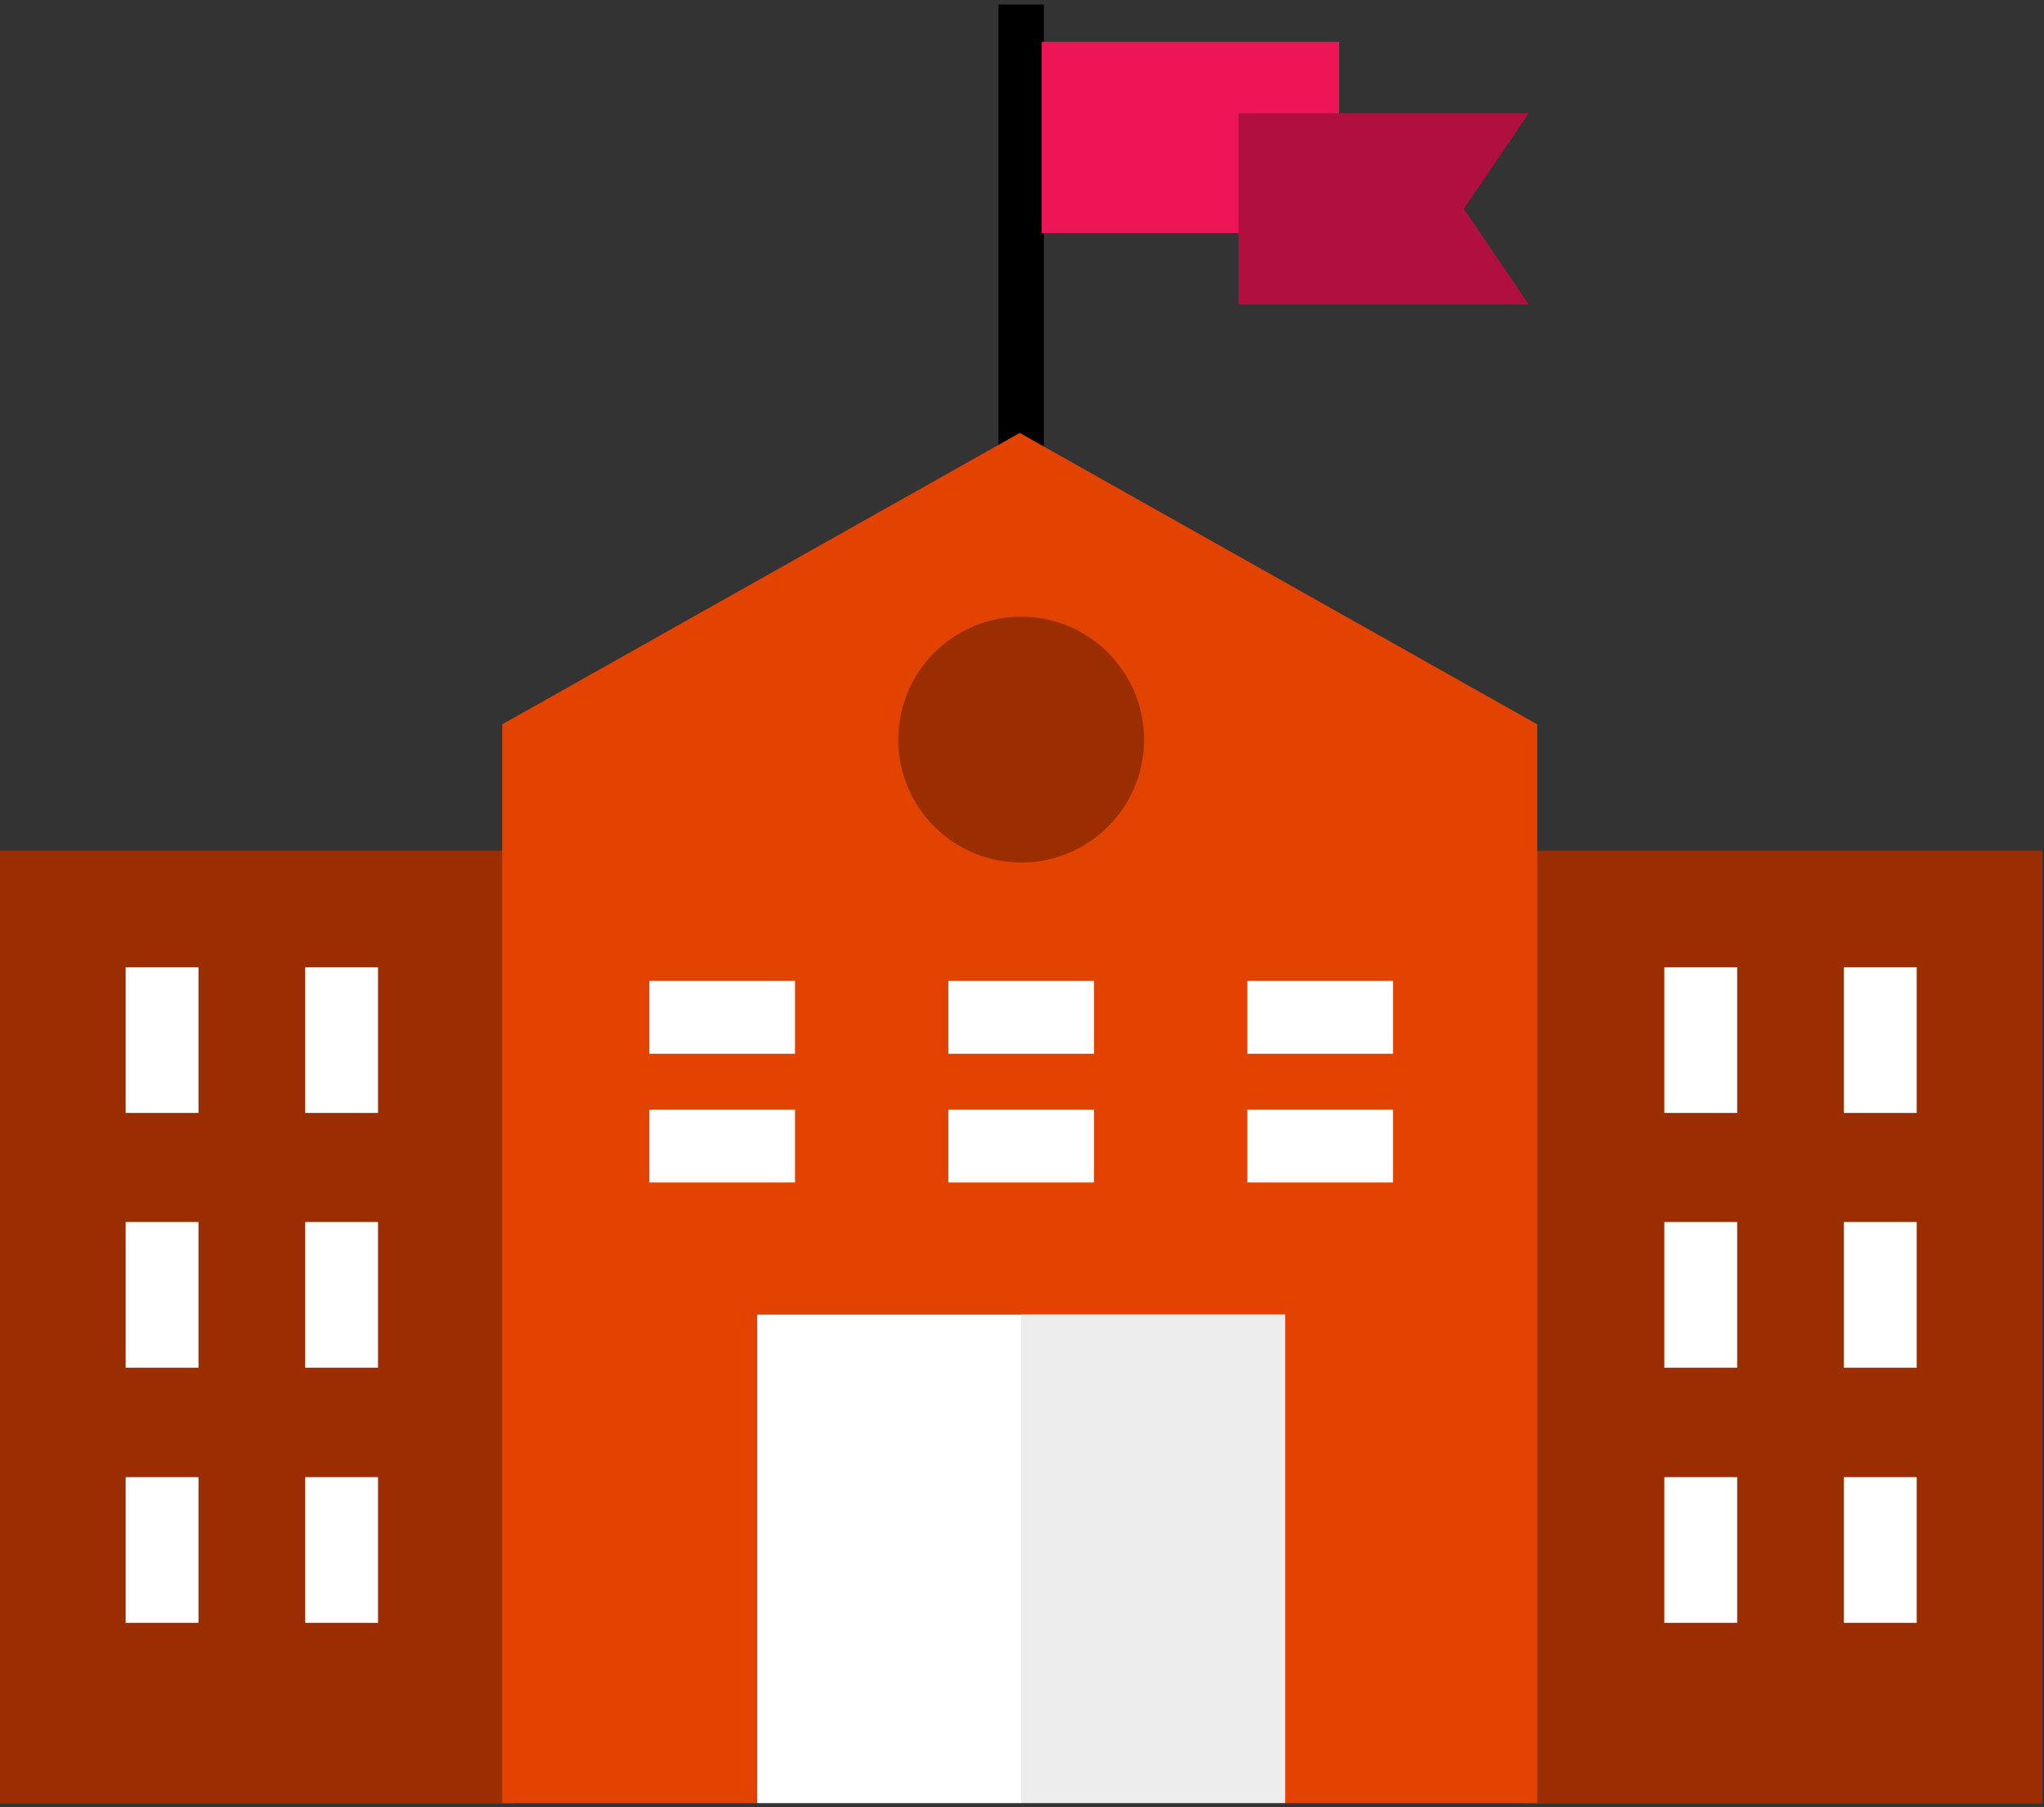 <?xml version="1.0" encoding="UTF-8"?>
<svg width="449px" height="397px" viewBox="0 0 449 397" version="1.1" xmlns="http://www.w3.org/2000/svg" xmlns:xlink="http://www.w3.org/1999/xlink">
    <rect x="0" y="0" width="449" height="397" fill="#333333" stroke="none"/>
    <title>illustration/Institute</title>
    <g id="illustration/Institute" stroke="none" stroke-width="1" fill="none" fill-rule="evenodd">
        <polygon id="Fill-1" fill="#9A2E00" points="334.64 396.141 448.64 396.141 448.64 186.86 334.64 186.86"></polygon>
        <polygon id="Fill-2" fill="#FFFFFF" points="166.32 396.062 224.32 396.062 224.32 288.701 166.32 288.701"></polygon>
        <polygon id="Fill-3" fill="#000000" points="219.336 107.712 229.303 107.712 229.303 1.001 219.336 1.001"></polygon>
        <g id="Group-30" transform="translate(0, 9.141)">
            <polygon id="Fill-9" fill="#9A2E00" points="0 387 113 387 113 177.72 0 177.72"></polygon>
            <path d="M224.32,127.72 C210.226,127.72 198.8,139.146 198.8,153.24 C198.8,167.334 210.226,178.76 224.32,178.76 C238.414,178.76 249.84,167.334 249.84,153.24 C249.796,139.164 238.396,127.764 224.32,127.72 L224.32,127.72 Z M282.32,386.921 L282.32,279.56 L166.32,279.56 L166.32,386.921 L110.32,386.921 L110.32,149.96 L224,85.96 L337.68,149.96 L337.68,386.921 L282.32,386.921 Z" id="Fill-4" fill="#E24301"></path>
            <polygon id="Fill-6" fill="#EDEDED" points="224.32 386.92 282.32 386.92 282.32 279.56 224.32 279.56"></polygon>
            <path d="M224.32,126.32 C239.232,126.32 251.32,138.409 251.32,153.32 C251.32,168.231 239.232,180.32 224.32,180.32 C209.409,180.32 197.32,168.231 197.32,153.32 C197.32,138.409 209.409,126.32 224.32,126.32" id="Fill-8" fill="#9A2E00"></path>
            <polygon id="Fill-10" fill="#ED1556" points="228.825 42.04 294.185 42.04 294.185 0.04 228.825 0.04"></polygon>
            <polygon id="Fill-11" fill="#B10F40" points="272.055 15.73 335.815 15.73 321.558 36.73 335.815 57.73 272.055 57.73"></polygon>
            <polygon id="Fill-12" fill="#FFFFFF" points="27.6 235.32 43.6 235.32 43.6 203.32 27.6 203.32"></polygon>
            <polygon id="Fill-13" fill="#FFFFFF" points="67.04 235.32 83.04 235.32 83.04 203.32 67.04 203.32"></polygon>
            <polygon id="Fill-14" fill="#FFFFFF" points="142.64 222.32 174.64 222.32 174.64 206.32 142.64 206.32"></polygon>
            <polygon id="Fill-15" fill="#FFFFFF" points="208.32 222.32 240.32 222.32 240.32 206.32 208.32 206.32"></polygon>
            <polygon id="Fill-16" fill="#FFFFFF" points="274 222.32 306 222.32 306 206.32 274 206.32"></polygon>
            <polygon id="Fill-17" fill="#FFFFFF" points="142.64 250.6 174.64 250.6 174.64 234.6 142.64 234.6"></polygon>
            <polygon id="Fill-18" fill="#FFFFFF" points="208.32 250.6 240.32 250.6 240.32 234.6 208.32 234.6"></polygon>
            <polygon id="Fill-19" fill="#FFFFFF" points="274 250.6 306 250.6 306 234.6 274 234.6"></polygon>
            <polygon id="Fill-20" fill="#FFFFFF" points="27.6 291.28 43.6 291.28 43.6 259.28 27.6 259.28"></polygon>
            <polygon id="Fill-21" fill="#FFFFFF" points="67.04 291.28 83.04 291.28 83.04 259.28 67.04 259.28"></polygon>
            <polygon id="Fill-22" fill="#FFFFFF" points="27.6 347.32 43.6 347.32 43.6 315.32 27.6 315.32"></polygon>
            <polygon id="Fill-23" fill="#FFFFFF" points="67.04 347.32 83.04 347.32 83.04 315.32 67.04 315.32"></polygon>
            <polygon id="Fill-24" fill="#FFFFFF" points="365.6 235.32 381.6 235.32 381.6 203.32 365.6 203.32"></polygon>
            <polygon id="Fill-25" fill="#FFFFFF" points="405.04 235.32 421.04 235.32 421.04 203.32 405.04 203.32"></polygon>
            <polygon id="Fill-26" fill="#FFFFFF" points="365.6 291.28 381.6 291.28 381.6 259.28 365.6 259.28"></polygon>
            <polygon id="Fill-27" fill="#FFFFFF" points="405.04 291.28 421.04 291.28 421.04 259.28 405.04 259.28"></polygon>
            <polygon id="Fill-28" fill="#FFFFFF" points="365.6 347.32 381.6 347.32 381.6 315.32 365.6 315.32"></polygon>
            <polygon id="Fill-29" fill="#FFFFFF" points="405.04 347.32 421.04 347.32 421.04 315.32 405.04 315.32"></polygon>
        </g>
    </g>
</svg>